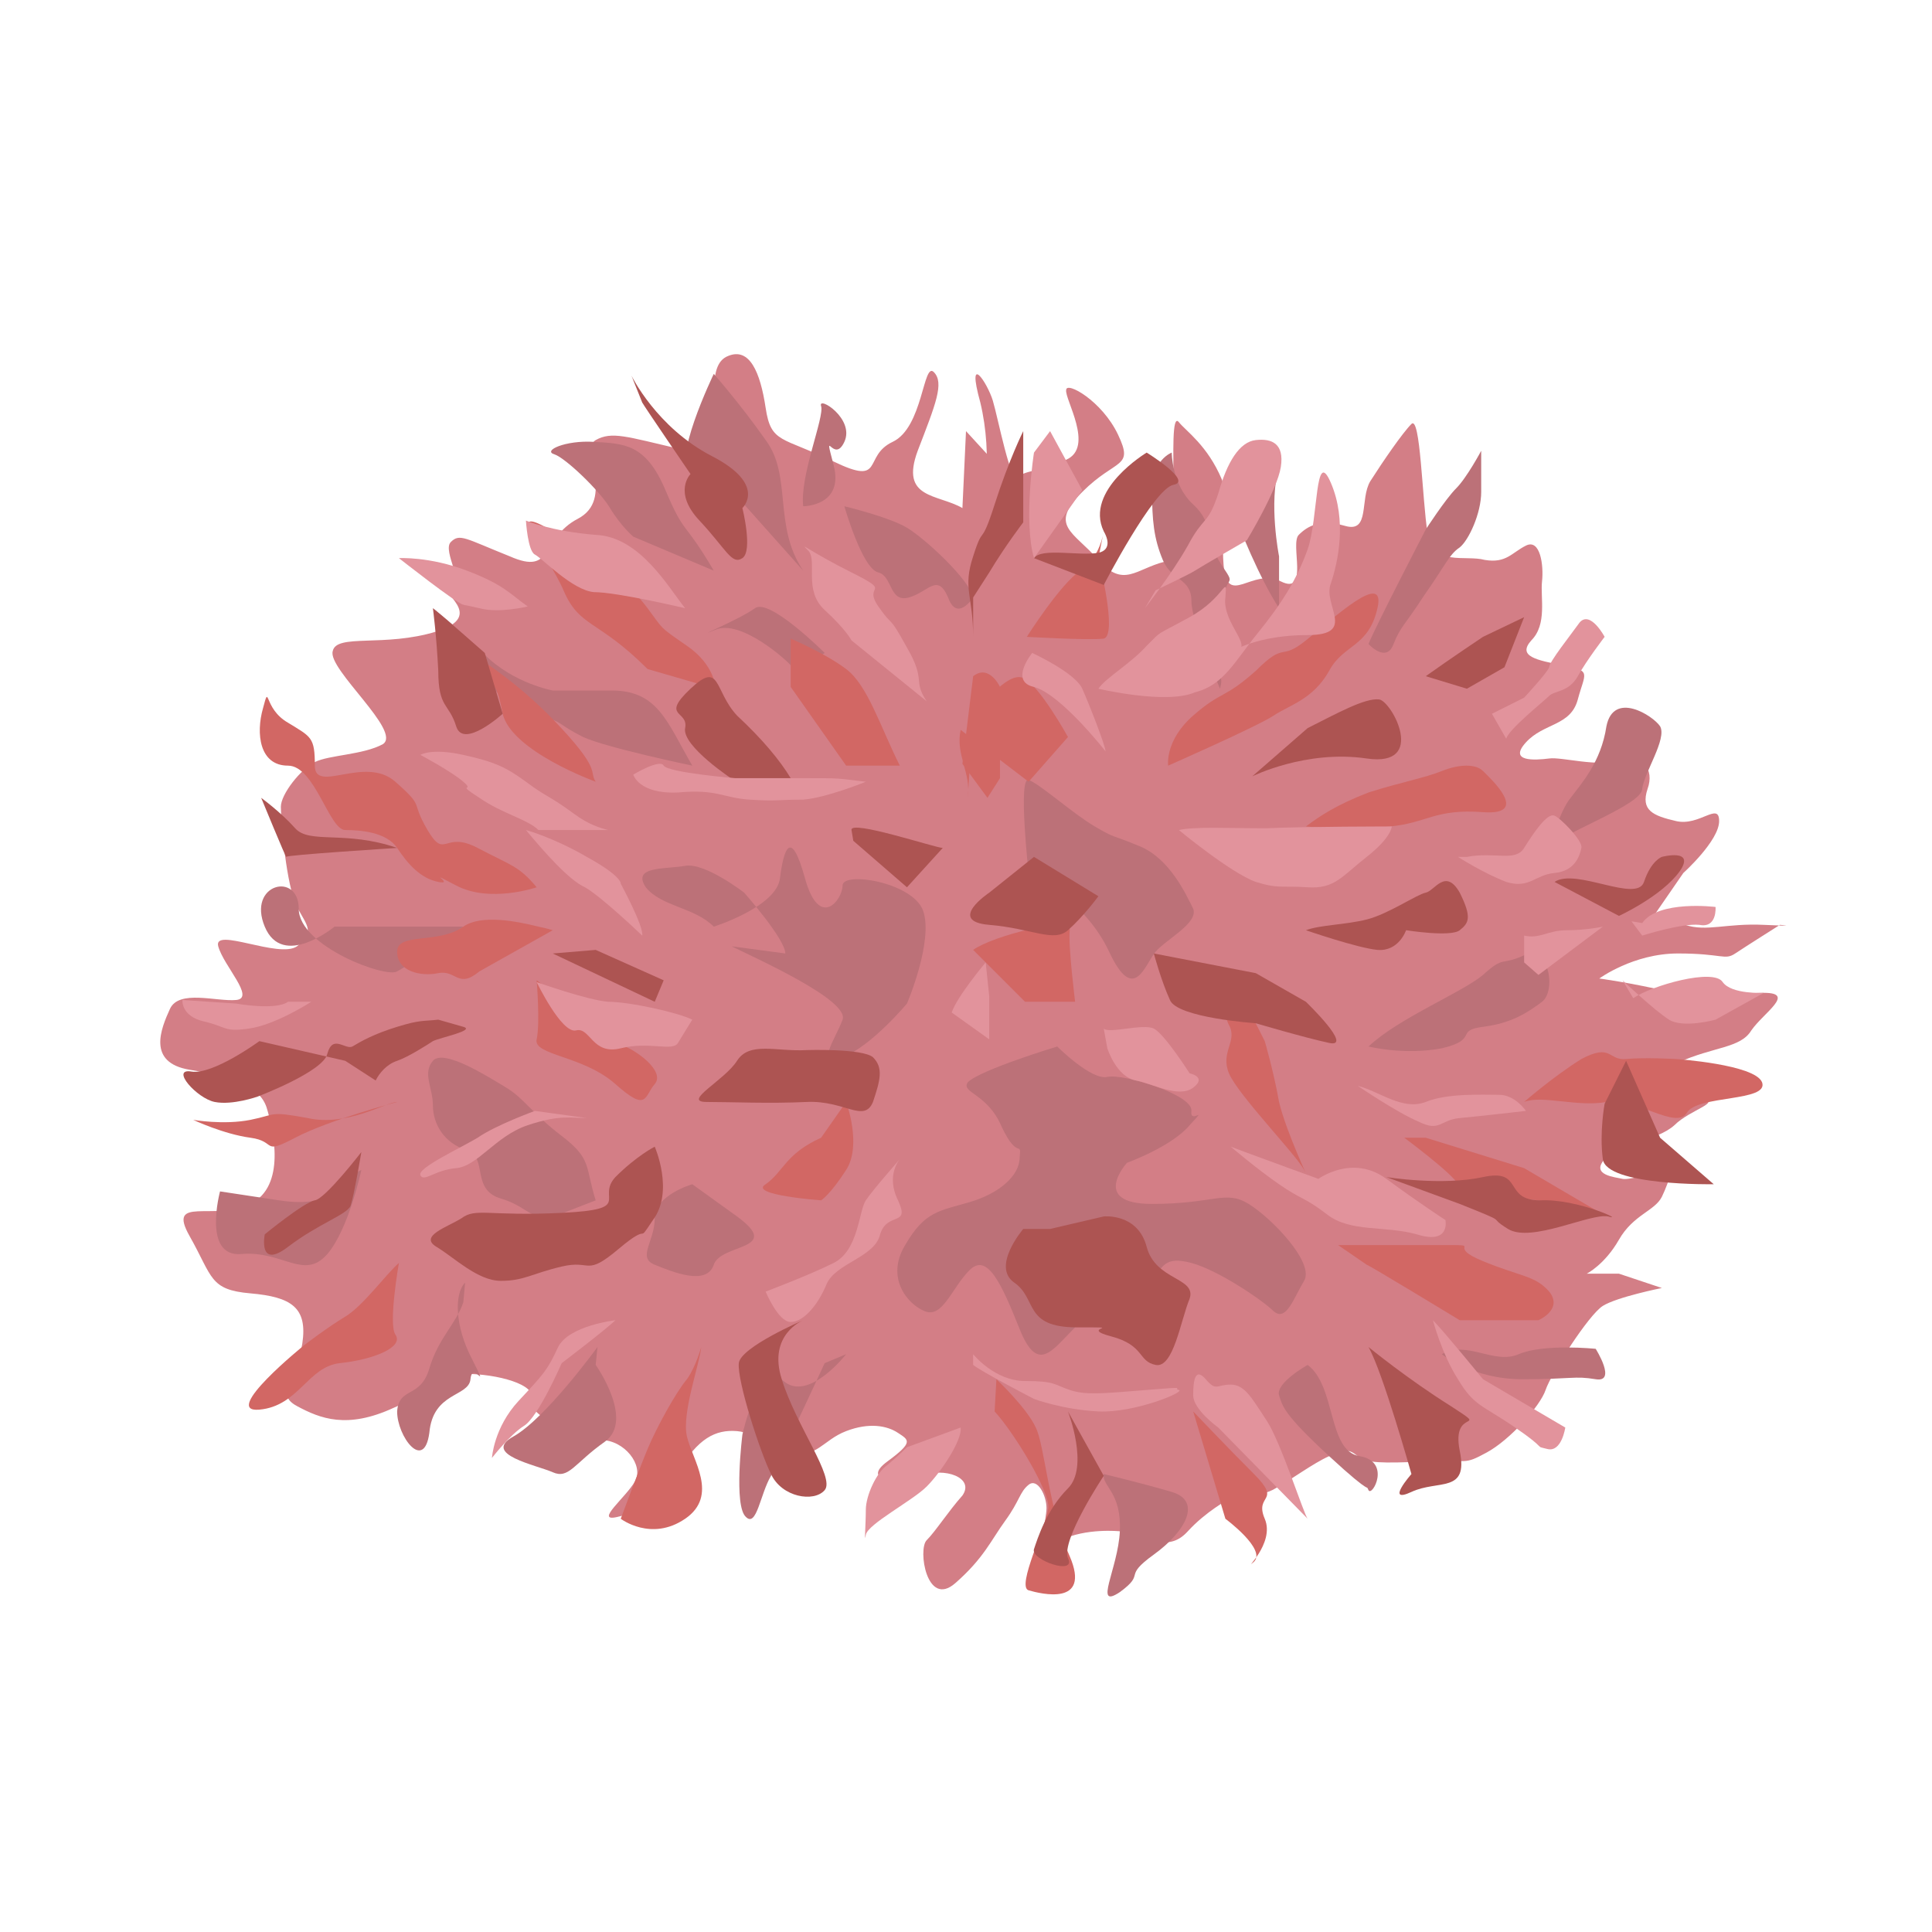 <?xml version="1.0" encoding="utf-8"?>
<!-- Generator: Adobe Illustrator 23.1.1, SVG Export Plug-In . SVG Version: 6.00 Build 0)  -->
<svg version="1.1" id="Layer_2" xmlns="http://www.w3.org/2000/svg" xmlns:xlink="http://www.w3.org/1999/xlink" x="0px" y="0px"
	 viewBox="0 0 108 108" style="enable-background:new 0 0 108 108;" xml:space="preserve">
<style type="text/css">
	.st0{fill:#D37E86;}
	.st1{fill:#BC7178;}
	.st2{fill:#D26764;}
	.st3{fill:#AD5452;}
	.st4{fill:#E2939C;}
</style>
<g>
	<path class="st0" d="M62.6,85.6c1.8,0.5,2.8,1.1,3.8,0c1-1.1,2.3-1.8,2.3-1.8s1.8-0.1,2.6-0.6c0.9-0.5,2.1-1.4,3-1.8s1.1-0.4,1.6,0
		s1.3,0.4,3.8,0.3c2.5-0.1,2.1,0.2,3.4-0.5c1.3-0.7,3-2.6,3.3-3.5c0.3-0.9,2.4-4.2,3.2-4.7c0.8-0.5,3.3-1,3.3-1l-2.4-0.8h-1.8
		c0,0,1-0.5,1.8-1.9c0.8-1.4,2-1.6,2.4-2.4c0.4-0.8,0.9-2.5,0.6-2s-2.4,1.1-2.8,1s-1.8-0.2-1-1.1c0.8-0.9,2.9-1,3.9-1.9
		c0.9-0.9,2.8-1.3,1.4-1.5c-1.4-0.3-2.9,1.3-3.5,0s0.3-1.1,2.3-2c2-0.9,3.5-0.8,4.1-1.8c0.7-1,2.5-2.1,0.7-2.1c-1.9,0-2.4,0.6-5,0
		c-2.6-0.6-4.2-0.8-4.2-0.8s1.9-1.4,4.4-1.4c2.5,0,2.6,0.4,3.2,0s2.5-1.6,2.5-1.6s1.2,0.1-0.9,0s-3.2,0.4-4.4,0
		c-1.3-0.4-2.1,0-2.1,0l2-2.9c0,0,2-1.8,2-2.9c0-1.1-1.1,0.3-2.4,0c-1.3-0.3-2-0.6-1.6-1.8c0.4-1.1-0.3-2-1.5-1.6
		c-1.3,0.4-3.3-0.2-4-0.1c-0.8,0.1-2.3,0.2-1.3-0.9s2.5-0.9,2.9-2.4c0.4-1.5,0.8-1.6-0.8-1.9c-1.5-0.3-2.6-0.5-1.8-1.4
		c0.9-0.9,0.5-2.4,0.6-3.3c0.1-0.9-0.1-2.4-0.9-2c-0.8,0.4-1.1,1-2.3,0.8c-1.1-0.3-2.9,0.4-3.2-1.5c-0.3-1.9-0.4-6.6-0.9-6.1
		c-0.5,0.5-1.6,2.1-2.3,3.2c-0.6,1,0,2.9-1.4,2.5c-1.4-0.4-2.1,0-2.6,0.5s0.6,3.4-1,2.6c-1.6-0.8-3,1.5-3.2-0.9s0.6-2.9-0.1-4.8
		c-0.8-1.9-2-2.7-2.4-3.2c-0.4-0.5-0.3,1.8-0.3,3.6s1.1,3.8-0.5,4.2c-1.6,0.4-2.3,1.5-3.7-0.1s-2.8-1.9-0.9-3.8
		c1.9-1.9,2.9-1.3,2-3.2c-0.9-1.9-2.9-3-2.9-2.5c-0.1,0.5,1.6,3.2,0,3.9s-2.4,0.6-2.7,1c-0.4,0.4-1.1-3.3-1.4-4.3
		c-0.3-1-1.5-2.8-0.7,0.1c0.7,2.9,0.4,6.7-1,5.9s-3.5-0.5-2.5-3.2c1-2.6,1.5-3.8,0.9-4.4c-0.6-0.6-0.6,3.1-2.3,3.9s-0.4,2.5-3.3,1.1
		c-2.9-1.4-3.5-1-3.8-3s-0.9-3.4-2.1-2.9c-1.3,0.5-0.5,3.2-0.8,3.9s1.1,2-1.9,1.3s-3.8-1-4.7-0.5c-0.9,0.5,1.1,3.3-1,4.4
		c-2.1,1.1-1.3,3.2-3.8,2.1c-2.5-1-2.8-1.3-3.3-0.8c-0.5,0.5,0.9,2.5,0,2.6s2.1,1.5-0.8,2.4c-2.9,0.9-5.6,0.1-5.8,1.1
		c-0.3,1,3.9,4.5,2.8,5.2c-1.1,0.6-3,0.6-3.8,1s-1.9,1.8-1.9,2.5c0,0.8,0.3,4.4,0.9,5.6c0.6,1.1,1,1.4,0,2.2c-1,0.7-4.7-1.1-4.4,0
		s2.1,2.9,1,3s-3.2-0.6-3.7,0.5c-0.5,1.1-1.3,3,1.1,3.4s3.9,0.9,4.3,2.1c0.4,1.3,1.1,4.4-0.9,5.4s-4.7-0.5-3.4,1.8
		c1.3,2.3,1.1,3,3.4,3.2s3.2,0.8,2.9,2.8c-0.3,2-1.6,2.8-0.3,3.5s2.8,1.3,5.4,0.1c2.6-1.1,2.3-1.9,4-1.9c1.8,0,4,0.6,3.7,1.4
		c-0.4,0.8,2.6,2.3,3.9,2.3c1.3,0,2.4,1.4,1.9,2.3c-0.5,0.9-2.3,2.3-1,2s2.3-0.6,3.4-2.5c1.1-1.9,2.1-2.4,3.3-2.3s1.3,1.1,2.9,1.3
		s1.9-0.8,3.2-1.3c1.3-0.5,2.3-0.3,2.9,0.1c0.6,0.4,0.9,0.5-0.6,1.6c-1.5,1.1,0.6,1.3,1.9,0.8c1.3-0.5,3,0.1,2.3,1.1
		c-0.8,0.9-1.5,2-2,2.5c-0.5,0.5,0,3.8,1.6,2.4c1.6-1.4,2-2.4,2.8-3.5c0.8-1.1,0.8-1.6,1.3-2c0.5-0.4,1,0.6,1,1.3s-0.6,2.4,0.8,1.8
		C60.7,85.4,62.6,85.6,62.6,85.6z"/>
	<path class="st1" d="M76.5,36c0.4-1,3.2-6.4,3.2-6.4s1.1-1.7,1.7-2.3c0.6-0.6,1.4-2.1,1.4-2.1s0,1,0,2.3c0,1.2-0.7,2.7-1.2,3.1
		c-0.6,0.4-0.8,1-2,2.7C78.5,35,78.3,35,77.9,36C77.5,37.1,76.5,36,76.5,36z"/>
	<path class="st1" d="M68.2,38.5c0.2-0.8-0.1-0.1,0-3.5s1.1-1.9,0.1-3.4s-0.4-2.3-1.6-3.4s-1.2-2.9-1.2-2.9c0,0-1.1,0.4-1.1,2.1
		c0,1.7,0.1,2.7,0.6,3.9s1.6,1,1.6,2.3C66.6,34.8,68.2,38.5,68.2,38.5z"/>
	<path class="st2" d="M73,46.2c0.8-0.6,1.7-1.2,3.5-1.9c1.9-0.6,3.1-0.8,4.1-1.2c1-0.4,1.9-0.4,2.3,0s2.7,2.5,0,2.3
		s-3.1,0.6-5.2,0.8s-2.1,0.2-2.1,0.2L73,46.2z"/>
	<path class="st1" d="M54.4,33.4c-0.2-1-2.7-3.3-3.7-3.9c-1-0.6-3.5-1.2-3.5-1.2s1,3.5,1.9,3.7c0.8,0.2,0.6,1.7,1.7,1.4
		s1.6-1.4,2.2,0C53.5,34.8,54.4,33.4,54.4,33.4z"/>
	<path class="st1" d="M39.9,31.9c-1.7-2.9-1.6-1.9-2.7-4.5s-2.3-2.6-4-2.7c-1.6-0.1-2.9,0.5-2.2,0.7c0.6,0.2,2.5,2,3.1,3
		c0.6,1,1.3,1.6,1.3,1.6L39.9,31.9z"/>
	<path class="st1" d="M38.7,42.8c-1.4-2.4-1.9-4.2-4.5-4.2s-3.3,0-3.3,0s-2.2-0.4-3.8-2S24.2,34,24.2,34s1,1.3,1.4,2.5s1,1.4,1.9,2
		c0.8,0.6,2.8,1.4,3.3,1.7c0.6,0.2,0.6,0.4,1.8,1C33.9,41.8,38.7,42.8,38.7,42.8z"/>
	<path class="st1" d="M57.5,48.8c0,0-0.6-5.4,0-5.2s2.5,1.9,3.7,2.6s0.8,0.4,2.5,1.1c1.7,0.7,2.6,2.7,3,3.5c0.3,0.8-1.5,1.7-2.1,2.4
		c-0.6,0.7-1.2,3-2.6,0S57.5,48.8,57.5,48.8z"/>
	<path class="st1" d="M59.1,58.5c0,0,1.9,1.9,2.8,1.7c0.9-0.2,4.8,1,4.7,1.9c-0.1,0.8,1-0.4-0.1,0.8c-1,1.2-3.5,2.1-3.5,2.1
		s-2.1,2.3,1.4,2.3c3.5,0,4.1-0.8,5.4,0s3.7,3.3,3.1,4.3c-0.6,1-1,2.3-1.7,1.7c-0.6-0.6-3.1-2.3-4.6-2.7s-1.6,0.2-2.2,1
		c-0.6,0.8-1,1.8-1.7,1.8c-0.6,0-1.4-0.4-2.7,0.9c-1.2,1.2-2,2.5-3,0c-1-2.5-1.8-4.3-2.8-3.3c-1,1-1.5,2.7-2.5,2.3s-2.2-1.9-1.1-3.7
		c1.1-1.9,1.9-1.9,3.6-2.4c1.7-0.5,2.8-1.5,2.8-2.5c0.1-1-0.1,0.2-1-1.7c-0.8-1.9-2.3-1.9-1.9-2.5C54.8,59.8,59.1,58.5,59.1,58.5z"
		/>
	<path class="st1" d="M33.3,67.1c-0.6-1.9-0.2-2.3-1.9-3.6s-2.1-2.1-3.1-2.7c-1-0.6-3.5-2.2-4.1-1.5c-0.6,0.7,0,1.5,0,2.5
		s0.6,2.1,1.9,2.5c1.2,0.4,0.2,2.2,1.9,2.7s1.7,1.5,3.5,0.8C33.3,67.1,33.3,67.1,33.3,67.1z"/>
	<path class="st1" d="M25.9,51.8h-7.2c0,0-2.9,2.4-3.9,0c-1-2.4,1.9-3.1,1.9-1s4.9,3.9,5.5,3.5C22.8,54,25.9,51.8,25.9,51.8z"/>
	<path class="st1" d="M20.2,65.4c-1.3,0.6-1.3,2.2-4.6,1.7c-3.3-0.5-3.3-0.5-3.3-0.5s-1,3.7,1.2,3.5c2.3-0.2,3.5,1.5,4.8,0
		C19.5,68.7,20.2,65.4,20.2,65.4z"/>
	<path class="st1" d="M25.9,72.8c-0.4,1.2-1.4,2-1.9,3.7c-0.5,1.7-1.7,1-1.8,2.4c0,1.4,1.5,3.4,1.8,1.2c0.2-2.3,2.2-2,2.3-3
		c0.1-1.1,1.1,0.9,0.1-1.1c-1-1.9-1-3.7-0.4-4.3"/>
	<path class="st1" d="M73.1,76.3c1.6,1.2,1.1,4.8,2.9,5.1c1.8,0.3,0.7,2.3,0.5,1.9c-0.2-0.4,0.4,0.5-2.2-1.9s-2.6-2.8-2.8-3.4
		C71.3,77.3,73.1,76.3,73.1,76.3z"/>
	<path class="st1" d="M80.6,75.7c1.4-0.8,2.9,0.6,4.3,0c1.4-0.6,4.3-0.3,4.3-0.3s1.2,1.9,0,1.7c-1.2-0.2-1.3,0-4.1,0
		S80.6,75.7,80.6,75.7z"/>
	<path class="st1" d="M76.5,58.5c1.7-1.6,5.2-3,6.4-4c1.2-1.1,1-0.5,2.3-1.1c1.4-0.6,1.8,2,1,2.6c-0.8,0.6-1.7,1.2-3.3,1.4
		s-0.2,0.7-2.3,1.2C78.5,59,76.5,58.5,76.5,58.5z"/>
	<path class="st1" d="M86.6,47.4c0.6-0.8,5.2-2.4,5.2-3.3c0.1-0.9,1.4-2.8,1-3.5c-0.4-0.6-2.6-2-3,0c-0.3,2-1.4,3.2-2,4
		C87.2,45.3,86.6,47.4,86.6,47.4z"/>
	<path class="st1" d="M71.5,34c-1.1-1.7-2.2-4.4-2.7-5.8c-0.6-1.4,3.3-4.1,2.7-2.1s0,5,0,5V34z"/>
	<path class="st1" d="M44.9,31.9c-1.7-2.5-0.6-5.3-2.1-7.3c-1.4-2-2.9-3.7-2.9-3.7c0,0-2.5,5.2-1.2,5.5s2.9,1.8,2.9,1.8L44.9,31.9z"
		/>
	<path class="st1" d="M44.9,28.3c-0.2-1.7,1.2-5,1-5.6c-0.2-0.6,1.9,0.7,1.3,2c-0.6,1.3-1.2-1-0.6,1.3S44.9,28.3,44.9,28.3z"/>
	<path class="st1" d="M46.1,76.2c0,0-2.4,5.2-3,6.3c-0.6,1-0.8,2.9-1.4,2.3c-0.7-0.6-0.2-4.6-0.2-4.6s0.9-4.2,2.3-3
		c1.4,1.2,3.5-1.5,3.5-1.5"/>
	<path class="st1" d="M33.3,76.3c0,0,2.2,3.1,0.5,4.3s-2,2.1-2.9,1.7s-4-1-2.2-2s4.7-5,4.7-5"/>
	<path class="st1" d="M61.7,82.4c-0.1,0.7,1,1,0.9,3.2c-0.1,2.1-1.5,4.4,0,3.4c1.5-1.1,0.1-0.8,1.9-2.1c1.8-1.3,2.7-3,1-3.5
		S61.7,82.4,61.7,82.4z"/>
	<path class="st1" d="M38.7,66.2c0,0-2.1,0.6-2.1,1.9s-1,2.2,0,2.6c1,0.4,2.9,1.2,3.3,0c0.4-1.2,3.9-0.8,1.3-2.7
		C38.7,66.2,38.7,66.2,38.7,66.2z"/>
	<path class="st1" d="M46.1,36.5c0,0-3.1-3.1-3.9-2.5c-0.8,0.6-3.7,1.8-2.2,1.2c1.4-0.6,4,1.7,4.3,2.1
		C44.5,37.7,46.1,36.5,46.1,36.5z"/>
	<path class="st2" d="M30,49.6c-1-1.2-1.4-1.2-3.3-2.2c-1.9-1-1.8,0.7-2.8-1c-1-1.7-0.1-1.2-1.8-2.7c-1.7-1.5-4.5,0.7-4.5-0.9
		c0-1.6-0.2-1.6-1.5-2.4c-1.4-0.8-1-2.3-1.4-0.8c-0.4,1.4-0.2,3.2,1.4,3.2c1.5,0,2.3,3.6,3.2,3.6c0.8,0,2.3,0.1,2.9,1
		c0.6,0.9,1.3,1.7,2.3,1.9c1,0.2-0.9-0.8,1,0.2S30,49.6,30,49.6z"/>
	<path class="st2" d="M33.3,43.7c-0.4-0.6,0.4-0.6-2.4-3.5c-2.8-2.9-6.3-4.8-5.2-3.7c1.9,2,2,1.3,2.4,3.4
		C28.6,42,33.3,43.7,33.3,43.7z"/>
	<path class="st2" d="M36.2,37.4c-2.8-2.8-3.8-2.3-4.7-4.4s-3.6-5.1-0.6-3.3s4.4,3.1,5.3,4.3c0.9,1.2,0.6,1,2.2,2.1
		c1.6,1.1,1.6,2.4,1.6,2.4L36.2,37.4z"/>
	<path class="st0" d="M57.2,34c0.5-2.9,0-4.9,0-4.9s-0.9-2.6-2.1-3.8C54,24.1,54,24.1,54,24.1l-0.2,4.3c0,0-0.2,1.7,0.6,2.7
		C55.2,32.1,57.2,34,57.2,34z"/>
	<path class="st0" d="M68,44.6c0.6-0.1,3.5-2.3,5-2.5s2.7-0.4,3.5-0.8c0.4-0.2,1.3,0,2.1,0c0.9,0,1.8-0.3,2-1.6
		c0.4-2.5,0.2-2.7,0.9-3.9c0.7-1.3,0.8-0.4,2.6-1.8c1.9-1.4,1.9-1.4,1.9-1.4l-1.9,4.9c0,0-1.2,1.9-2.6,2.5c-1.4,0.7-6,2.9-7.3,3.8
		c-1.3,0.8-7.5,0.9-7.5,0.9"/>
	<path class="st0" d="M74.8,63.6c1.1-0.1,3.2,1.7,3.8,2.6c0.6,0.8,4.3,1.9,4.3,1.9s0.2-0.2,0,0.7c-0.2,0.9,0.2,3-2.3,0.9
		c-2.5-2.1-4.2-3.5-4.2-3.5L74.8,63.6z"/>
	<path class="st2" d="M85.2,61.6c1-0.4,3,0.3,4.6,0s3.9,1.6,4.5,0.6s4.6-0.6,4.2-1.7c-0.4-1-4.8-1.3-4.8-1.3s-1.8-0.1-2.8,0
		c-1,0.1-0.8-0.9-2.5,0C86.8,60.2,85.2,61.6,85.2,61.6z"/>
	<path class="st2" d="M57.4,35.6c0,0,1.9-3,3-3.7c1.1-0.7,1.3-2.2,1.3-2.2l-0.3,1.5c0,0,1.1,4.3,0.3,4.5
		C60.8,35.8,57.4,35.6,57.4,35.6z"/>
	<path class="st2" d="M22.3,70.6c-0.7,0.6-2,2.4-3,3c-1,0.6-2.3,1.6-2.3,1.6s-4.7,3.8-2.5,3.6s2.7-2.4,4.5-2.6
		c1.9-0.2,3.6-0.9,3.1-1.6C21.7,74,22.3,70.6,22.3,70.6z"/>
	<path class="st2" d="M39.2,75.3c-0.1,1-1.1,3.7-0.8,5c0.3,1.3,1.8,3.3-0.1,4.6c-1.9,1.3-3.6,0-3.6,0s1-2.7,1.5-3.9
		c0.5-1.2,1.6-3.2,2.2-3.9C38.9,76.4,39.2,75.3,39.2,75.3z"/>
	<path class="st2" d="M30,54.8c0.6,0.4,3.8,3.4,4.7,3.6c0.9,0.3,2.5,1.5,1.9,2.2c-0.6,0.7-0.4,1.6-2.2,0c-1.8-1.6-4.6-1.6-4.4-2.5
		S30,54.8,30,54.8z"/>
	<path class="st2" d="M50.3,42.8c-1.1-2.2-1.8-4.5-3-5.4c-1.2-0.9-3.1-1.7-3.1-1.7v2.7l3.1,4.4H50.3z"/>
	<path class="st2" d="M30.9,52c0,0-0.3-0.1-0.8-0.2c-1.2-0.3-3.2-0.7-4.2,0c-1.4,1-3.7,0.3-3.7,1.4c0,1.1,1.3,1.4,2.3,1.2
		c1-0.2,1.1,0.9,2.3-0.1"/>
	<path class="st2" d="M65.3,42.8c0,0-0.2-1.4,1.4-2.8s1.7-0.9,3.5-2.5c1.7-1.7,1.3-0.5,2.8-1.7c1.5-1.2,4.5-4,4-1.8s-1.9,2-2.7,3.5
		c-0.9,1.6-2.2,1.9-3.1,2.5S65.3,42.8,65.3,42.8z"/>
	<path class="st2" d="M68.7,54.4c0.3,0.4,2,3.8,2,3.8s0.5,1.7,0.8,3.4c0.4,1.7,1.8,4.6,1.4,3.8s-3.7-4.2-4.2-5.4s0.5-1.8,0-2.7
		S68.7,54.4,68.7,54.4z"/>
	<path class="st2" d="M55.6,78.9c1.1,1.2,3.1,4.5,3,5.4c-0.1,1-1.8,4.4-1.1,4.6s3.5,0.9,2.3-1.9c-1.2-2.7-1.4-6.2-1.9-7.2
		c-0.5-1.1-2.2-2.7-2.2-2.7"/>
	<path class="st2" d="M76.4,70.7c0.1,0,5.2,3.1,5.2,3.1H86c0,0,1.4-0.6,0.6-1.6c-0.8-0.9-1.5-0.8-3.7-1.7s0.2-0.9-2.3-0.9
		c-2.5,0-5.8,0-5.8,0"/>
	<path class="st2" d="M79.7,63.6l5.5,1.7l4.6,2.7L86,67.1c0,0-4.2-0.3-4.5-0.9s-3-2.6-3-2.6"/>
	<path class="st2" d="M45.9,63.6c-2,0.9-2.1,1.9-3.1,2.6c-1,0.6,3.1,0.9,3.1,0.9s0.5-0.3,1.4-1.7c0.9-1.4,0-3.8,0-3.8"/>
	<path class="st1" d="M43.9,53.3c0-0.8-2.3-3.4-2.3-3.4s-2.2-1.7-3.3-1.5s-3,0-2.2,1.2c0.9,1.1,2.7,1.1,3.8,2.2c0,0,3.5-1.1,3.7-2.7
		c0.2-1.6,0.6-2.9,1.4,0c0.8,2.9,2.1,1.2,2.1,0.4s3.9-0.2,4.5,1.4c0.6,1.7-0.9,5.2-0.9,5.2s-2,2.4-3.6,3s-0.4-1,0-2.1
		s-5-3.5-6.2-4.1"/>
	<path class="st2" d="M54.4,53.1c1.1-0.8,5.5-1.9,5.4-1.1s0.3,4,0.3,4h-2.8L54.4,53.1z"/>
	<path class="st2" d="M66.7,78.9l1.8,6c0,0,2.3,1.7,1.6,2.4c-0.7,0.6,1.2-1,0.6-2.4c-0.6-1.4,1-0.9-0.6-2.5
		C68.6,80.9,66.7,78.9,66.7,78.9z"/>
	<path class="st2" d="M22.2,61.6c-0.6,0-2.8,1.4-5,0.9c-2.2-0.4-1.7-0.2-3.2,0.1s-3.2,0-3.2,0s1.7,0.8,3.2,1s0.6,1,2.5,0
		S22.2,61.6,22.2,61.6z"/>
	<path class="st3" d="M73,52c0.8-0.3,2.2-0.3,3.4-0.6c1.2-0.3,2.8-1.4,3.3-1.5c0.5-0.1,1.1-1.4,1.9,0c0.7,1.4,0.5,1.7,0,2.1
		s-3,0-3,0s-0.4,1.2-1.6,1.1C75.9,53,73,52,73,52z"/>
	<path class="st3" d="M79.7,37.8c1.4-1,3.2-2.2,3.2-2.2l2.3-1.1l-1.1,2.8L82,38.5L79.7,37.8z"/>
	<path class="st3" d="M61.7,68c0,0,1.9-0.2,2.4,1.7c0.5,1.9,2.8,1.7,2.4,2.9c-0.5,1.2-0.9,3.9-1.9,3.7c-1-0.2-0.6-1.1-2.5-1.6
		c-1.9-0.5,1.1-0.5-1.9-0.5s-2.2-1.6-3.5-2.5s0.5-3,0.5-3h1.5L61.7,68z"/>
	<path class="st3" d="M36.6,64.1c0,0-1,0.5-2.2,1.7c-1.1,1.2,1.1,1.8-3,2c-4.1,0.2-4.8-0.3-5.6,0.3c-0.8,0.5-2.4,1-1.4,1.6
		c1,0.6,2.3,1.9,3.6,1.9c1.3,0,1.7-0.4,3.4-0.8c1.7-0.4,1.3,0.6,3.2-1s0.9-0.1,1.9-1.6C37.7,66.6,36.6,64.1,36.6,64.1z"/>
	<polygon class="st3" points="37.1,54.8 33.3,53.1 30.9,53.3 36.6,56 	"/>
	<path class="st3" d="M44.2,43.5c-0.6-1-1.6-2.2-3-3.5c-1.3-1.4-0.9-3.1-2.6-1.5c-1.7,1.6-0.1,1.2-0.3,2.2s2.7,2.9,2.7,2.9H44.2z"/>
	<path class="st3" d="M54.4,35.6c0-2.3-0.6-2.7,0-4.5c0.6-1.9,0.4-0.4,1.2-2.9c0.8-2.5,1.6-4.1,1.6-4.1l0,5.1c0,0-1,1.3-1.9,2.8
		c-0.9,1.4-0.9,1.4-0.9,1.4"/>
	<path class="st3" d="M77.5,65.8c0,0,3.1,0.5,5.4,0s1.1,1.3,3.2,1.3c2.1-0.1,4.8,1.2,3.8,0.9c-1-0.2-4.3,1.5-5.6,0.7
		s0.3-0.2-2.7-1.4C78.6,66.2,77.5,65.8,77.5,65.8z"/>
	<path class="st3" d="M59.7,78.9c0,0,1.2,3.1,0,4.3S58,86,57.8,86.6c-0.2,0.6,2.4,1.5,1.9,0.5c-0.4-1,2-4.6,2-4.6L59.7,78.9z"/>
	<path class="st3" d="M44.9,73.8c0,0-2,0.8-1.2,3.3c0.8,2.6,3,5.5,2.4,6.2s-2.4,0.4-3-0.9c-0.6-1.2-1.9-5.2-1.8-6.2
		C41.4,75.3,44.9,73.8,44.9,73.8z"/>
	<path class="st3" d="M52.7,47.4c-0.4,0-5.2-1.6-5.1-1s0.1,0.6,0.1,0.6l3,2.6L52.7,47.4z"/>
	<path class="st3" d="M64.5,53.3l5.7,1.1L73,56c0,0,2.7,2.6,1.3,2.3s-4.1-1.1-4.1-1.1s-4.4-0.3-4.8-1.3
		C64.9,54.8,64.5,53.3,64.5,53.3z"/>
	<path class="st3" d="M73.1,40.7c1.6-0.8,3.2-1.7,4-1.6c0.7,0.1,2.7,3.8-0.7,3.3c-3.4-0.5-6.4,1-6.4,1L73.1,40.7z"/>
	<path class="st3" d="M22.2,47.4c-2.9-1-4.9-0.2-5.7-1.1s-1.9-1.7-1.9-1.7s1.4,3.4,1.4,3.3C15.9,47.8,22.2,47.4,22.2,47.4z"/>
	<path class="st3" d="M24.2,34c1.2,1,2.9,2.5,2.9,2.5l1,3.4c0,0-2.2,2-2.6,0.7c-0.4-1.3-1-1-1-3.1C24.4,35.5,24.2,34,24.2,34z"/>
	<path class="st3" d="M35.9,22.5c0.1,0.2,2.7,4,2.7,4s-1,1,0.5,2.6c1.5,1.6,1.8,2.5,2.4,2.1c0.6-0.4,0-2.8,0-2.8s1.4-1.3-1.7-2.9
		c-3.1-1.6-4.5-4.5-4.5-4.5"/>
	<path class="st3" d="M57.8,31.2c0.4-0.6,2.6-0.1,3.6-0.3c0.5-0.1,0.7-0.5,0.3-1.2c-1.1-2.3,2.4-4.4,2.4-4.4s2.6,1.6,1.5,1.8
		s-3.9,5.6-3.9,5.6L57.8,31.2z"/>
	<path class="st3" d="M76.5,75.3c0.8,1.4,2.4,7.1,2.4,7.1s-1.5,1.7,0,1c1.5-0.7,3.2,0.1,2.7-2.3c-0.5-2.5,1.8-1-0.5-2.5
		C78.7,77.1,76.5,75.3,76.5,75.3z"/>
	<path class="st3" d="M45.1,58.7c-1.7,0.1-3.2-0.5-3.9,0.6c-0.7,1.1-3.1,2.3-1.7,2.3c1.4,0,3.5,0.1,5.6,0s3.2,1.2,3.7,0
		c0.4-1.2,0.6-1.9,0-2.5C48.2,58.6,45.1,58.7,45.1,58.7z"/>
	<path class="st3" d="M57.8,47.9l-2.5,2c0,0-2.4,1.6,0,1.8c2.4,0.2,3.6,1,4.4,0.3c0.9-0.8,1.7-1.9,1.7-1.9L57.8,47.9z"/>
	<path class="st3" d="M86.9,49.3c1.2-0.8,4.6,1.2,5,0s1-1.4,1-1.4s1.9-0.5,1,0.8c-1,1.4-3.4,2.5-3.4,2.5L86.9,49.3z"/>
	<path class="st3" d="M90.9,59.3l1.9,4.3l3,2.6c0,0-6,0.1-6.2-1.4c-0.2-1.5,0.1-3.1,0.1-3.1L90.9,59.3z"/>
	<path class="st3" d="M20.2,64.4c0,0-2,2.6-2.6,2.7C17,67.2,14.8,69,14.8,69s-0.4,2,1.3,0.7s3.3-1.8,3.5-2.3
		C19.8,66.8,20.2,64.4,20.2,64.4z"/>
	<path class="st4" d="M65.9,46.4c0.9-0.2,2.6-0.1,4.9-0.1c2.2-0.1,7-0.1,7-0.1s0,0.6-1.4,1.7s-1.8,1.8-3.3,1.7
		c-1.5-0.1-1.6,0.1-2.9-0.3C68.8,48.8,65.9,46.4,65.9,46.4z"/>
	<path class="st4" d="M57.8,31.2c-0.6-2.1,0-5.9,0-5.9l0.9-1.2l1.8,3.3L57.8,31.2z"/>
	<path class="st4" d="M38.3,34c-0.9-1.1-2.5-4-5-4.1c-2.5-0.2-3.9-0.8-3.9-0.8s0.1,1.7,0.5,1.9c0.4,0.2,2.1,2,3.3,2.1
		C34.5,33.1,38.3,34,38.3,34z"/>
	<path class="st4" d="M61.4,38.5c0.4-0.6,1.8-1.4,2.7-2.4c0.9-0.9,0.4-0.5,2.4-1.6s2.1-2.5,2-1.1c-0.2,1.5,1.8,2.9,0.4,3
		c0,0,1.4-0.9,4.2-0.9s0.8-1.7,1.3-2.9c0.4-1.2,0.9-3.5,0-5.6s-0.7,2-1.3,3.7c-0.6,1.7-1.5,3.1-2.8,4.7s-1.9,2.9-3.5,3.3
		C65.2,39.4,61.4,38.5,61.4,38.5z"/>
	<path class="st4" d="M51.8,39.2c-0.8-1.2,0-1.1-1.1-3c-1.1-2-0.7-1-1.6-2.3s0.9-0.7-1.5-1.9s-3-1.8-2.4-1.2
		c0.5,0.6-0.3,2.2,0.9,3.3c1.2,1.1,1.5,1.7,1.5,1.7L51.8,39.2z"/>
	<path class="st4" d="M34.7,46.4c-0.2,0-0.4,0-0.7,0c-0.4-0.1-1.1-0.3-1.9-0.9c-1.5-1.1-1.5-0.9-2.7-1.8c-1.1-0.8-1.7-1.1-3.5-1.5
		c-1.8-0.4-2.4,0-2.4,0s1.7,0.9,2.4,1.5c0.7,0.6-0.5,0,0.9,0.9c1.3,0.9,2.7,1.2,3.3,1.8"/>
	<path class="st3" d="M21,60.4c0.2-0.4,0.6-0.9,1.2-1.1s1.7-0.9,2-1.1c0.4-0.2,2.4-0.6,1.7-0.8c-0.7-0.2-1.4-0.4-1.4-0.4
		c-0.9,0.1-1,0-2.3,0.4c-1.3,0.4-2,0.8-2.5,1.1c-0.4,0.2-1.1-0.7-1.4,0.4c-0.2,1-3.9,2.4-3.9,2.4S13,61.8,12,61.6
		c-1-0.2-2.5-1.9-1.3-1.7s3.8-1.7,3.8-1.7l4.8,1.1"/>
	<path class="st4" d="M16.1,56c-0.7,0.5-2.9,0.1-2.9,0.1l-3-0.2c0,0-0.1,0.9,1.2,1.2s1.1,0.6,2.5,0.4c1.5-0.2,3.5-1.5,3.5-1.5"/>
	<path class="st4" d="M29.5,33.9c-1-0.7-1.3-1.2-3.4-2s-3.8-0.7-3.8-0.7s3.3,2.6,3.6,2.6c0.3,0.1-0.4-0.1,0.9,0.2
		C27.9,34.3,29.5,33.9,29.5,33.9z"/>
	<path class="st4" d="M91.3,55.8c1-0.7,4.5-1.7,5-0.9c0.5,0.7,2.3,0.6,2.3,0.6L95.9,57c0,0-1.8,0.5-2.6,0c-0.8-0.5-2.6-2.2-2.6-2.2"
		/>
	<path class="st4" d="M82,47.9c1.6-0.3,2.7,0.3,3.2-0.5c0.5-0.8,1.3-2,1.7-1.8c0.3,0.1,1.6,1.4,1.5,1.8c-0.1,0.5-0.4,1.3-1.5,1.4
		s-1.4,0.9-2.7,0.5c-1.3-0.5-2.7-1.4-2.7-1.4"/>
	<path class="st4" d="M84.2,41.3c0.1-0.5,2.1-2.1,2.4-2.4c0.3-0.3,1.1-0.2,1.6-1.1c0.5-0.9,1.5-2.2,1.5-2.2s-0.8-1.5-1.4-0.8
		c-0.5,0.7-1.7,2.2-1.7,2.5c-0.1,0.3-1.4,1.7-1.4,1.7l-1.8,0.9"/>
	<path class="st4" d="M91.8,51.6c0.9-1.3,4.1-0.9,4.1-0.9s0.1,1.2-0.9,1c-1-0.1-3.2,0.6-3.2,0.6l-0.6-0.8"/>
	<path class="st4" d="M80.1,73.8c0.6,0.6,2.8,3.3,2.8,3.3l4.6,2.7c0,0-0.2,1.4-1,1.2s0.1,0.1-1.8-1.2c-1.9-1.3-2.3-1.2-3.2-2.7
		C80.6,75.7,80.1,73.8,80.1,73.8z"/>
	<path class="st4" d="M73.1,84.9c-0.2-0.2-1.5-4.3-2.3-5.5s-1.2-2-2-2c-0.8,0-0.8,0.4-1.4-0.3c-0.6-0.7-0.7,0.1-0.7,0.9
		s1.4,1.8,1.4,1.8L73.1,84.9z"/>
	<path class="st4" d="M53.7,79.8c0.1,0.7-1.1,2.5-1.9,3.3s-3.3,2.1-3.4,2.7c-0.1,0.6,0-0.6,0-1.4c0-0.8,0.6-2.1,1.2-2.5
		c0.6-0.5,1.1-1,1.1-1L53.7,79.8z"/>
	<path class="st4" d="M75.9,60.7c1.2,0.3,2.5,1.4,3.8,0.9c1.2-0.5,3.2-0.4,4.1-0.4s1.5,0.9,1.5,0.9s-2.6,0.3-3.7,0.4
		s-1.1,0.8-2.3,0.2C78.1,62.2,75.9,60.7,75.9,60.7z"/>
	<path class="st4" d="M50.3,64.8c0,0-1.5,1.7-1.9,2.3c-0.4,0.6-0.4,2.8-1.8,3.5c-1.4,0.7-3.8,1.6-3.8,1.6s0.7,1.7,1.4,1.7
		c0.7,0,1.5-0.9,2-2.1c0.5-1.2,2.7-1.5,3-2.8c0.4-1.3,1.7-0.4,1-1.9C49.5,65.7,50.3,64.8,50.3,64.8z"/>
	<path class="st4" d="M48.4,43.7c-1.7-0.2-1.3-0.2-3.5-0.2c-2.2,0-3.8,0-3.8,0s-3.7-0.3-4-0.7c-0.2-0.4-1.7,0.5-1.7,0.5
		s0.3,1.1,2.5,1c2.2-0.2,2.5,0.3,4,0.4c1.5,0.1,1.6,0,3,0C46.2,44.6,48.4,43.7,48.4,43.7z"/>
	<path class="st4" d="M69.6,64.4c0.8,0.3,4.1,1.5,4.1,1.5s1.9-1.4,3.8,0c1.9,1.4,3.3,2.3,3.3,2.3s0.3,1.4-1.6,0.8
		c-1.8-0.5-3.7-0.1-5-1.1c-1.3-1-1.4-0.8-2.7-1.7s-2.7-2.1-2.7-2.1"/>
	<path class="st4" d="M34.4,73.8c-0.5,0.5-3,2.4-3,2.4s-1.3,3-2.1,3.5c-0.8,0.5-1.8,1.8-1.8,1.8s0.1-1.7,1.5-3.2s1.6-1.7,2.2-3
		C31.8,74.1,34.4,73.8,34.4,73.8z"/>
	<path class="st4" d="M38.7,57c-0.8-0.4-3.5-1-4.7-1c-1.2-0.1-4-1.1-4-1.1s1.4,2.9,2.2,2.7s0.9,1.4,2.5,1s2.9,0.2,3.2-0.3
		C38.2,57.8,38.7,57,38.7,57z"/>
	<path class="st4" d="M53.2,56.6c0.3-0.9,1.9-2.8,1.9-2.8c0,0,0.2,1.9,0.2,1.9v2.4L53.2,56.6z"/>
	<path class="st2" d="M54.1,44.6c0.2-1.4-0.7-2.4-0.4-3.8l3.8,2.9l2.2-2.5c0,0-1.6-2.9-2.5-3.3s-2.4,1.7-2.8,2"/>
	<path class="st2" d="M54.4,37.8c0.9-0.7,1.5,0.6,1.5,0.6v5.1l-0.7,1.1l-1.4-1.9"/>
	<path class="st4" d="M61.8,42c0-0.3-0.9-2.6-1.3-3.5c-0.4-0.9-2.8-2-2.8-2s-1.3,1.6,0.1,1.9C59.3,38.8,61.8,42,61.8,42z"/>
	<path class="st4" d="M64,34c0,0,1.5-1.9,2.4-3.5c0.9-1.7,1.1-1.1,1.7-2.9c0.5-1.8,1.2-2.9,2.1-3s1.6,0.2,1.4,1.5
		c-0.2,1.3-1.9,4.1-1.9,4.1s-2.6,1.5-2.9,1.7c-0.3,0.2-2.2,1.1-2.2,1.1"/>
	<path class="st4" d="M54.4,76.3c0.5,0.4,3.4,1.9,3.4,1.9s1.6,0.6,3.6,0.7c2,0.1,4.9-1.1,4.5-1.2s0.7-0.2-1.8,0
		c-2.5,0.2-3.4,0.3-4.3,0s-0.8-0.5-2.5-0.5s-2.9-1.5-2.9-1.5"/>
	<path class="st4" d="M32.8,62.5c-0.9,0-1.5-0.2-3.3,0.4s-2.8,2.3-4,2.4c-1.2,0.1-1.8,0.8-2,0.4s2.2-1.5,3.2-2.1
		c1-0.7,3.2-1.5,3.2-1.5L32.8,62.5z"/>
	<path class="st4" d="M35.9,52.3c0.1-0.5-1.2-2.9-1.2-2.9s0.1-0.4-1.9-1.5c-1.9-1.1-3.4-1.5-3.4-1.5c1,1.2,2.4,2.8,3.3,3.2
		C33.6,50.1,35.9,52.3,35.9,52.3z"/>
	<path class="st4" d="M61.7,57.5c0.3,0.3,2.2-0.3,2.8,0c0.6,0.3,2,2.5,2,2.5s1,0.2,0.2,0.8s-2.2-0.2-3.2-0.4
		c-1.1-0.2-1.6-1.8-1.6-1.8L61.7,57.5z"/>
	<path class="st4" d="M85.2,52.3c0.9,0.2,1.3-0.3,2.4-0.3c1.1,0,2-0.2,2-0.2L86,54.5l-0.8-0.7V52.3z"/>
</g>
</svg>
